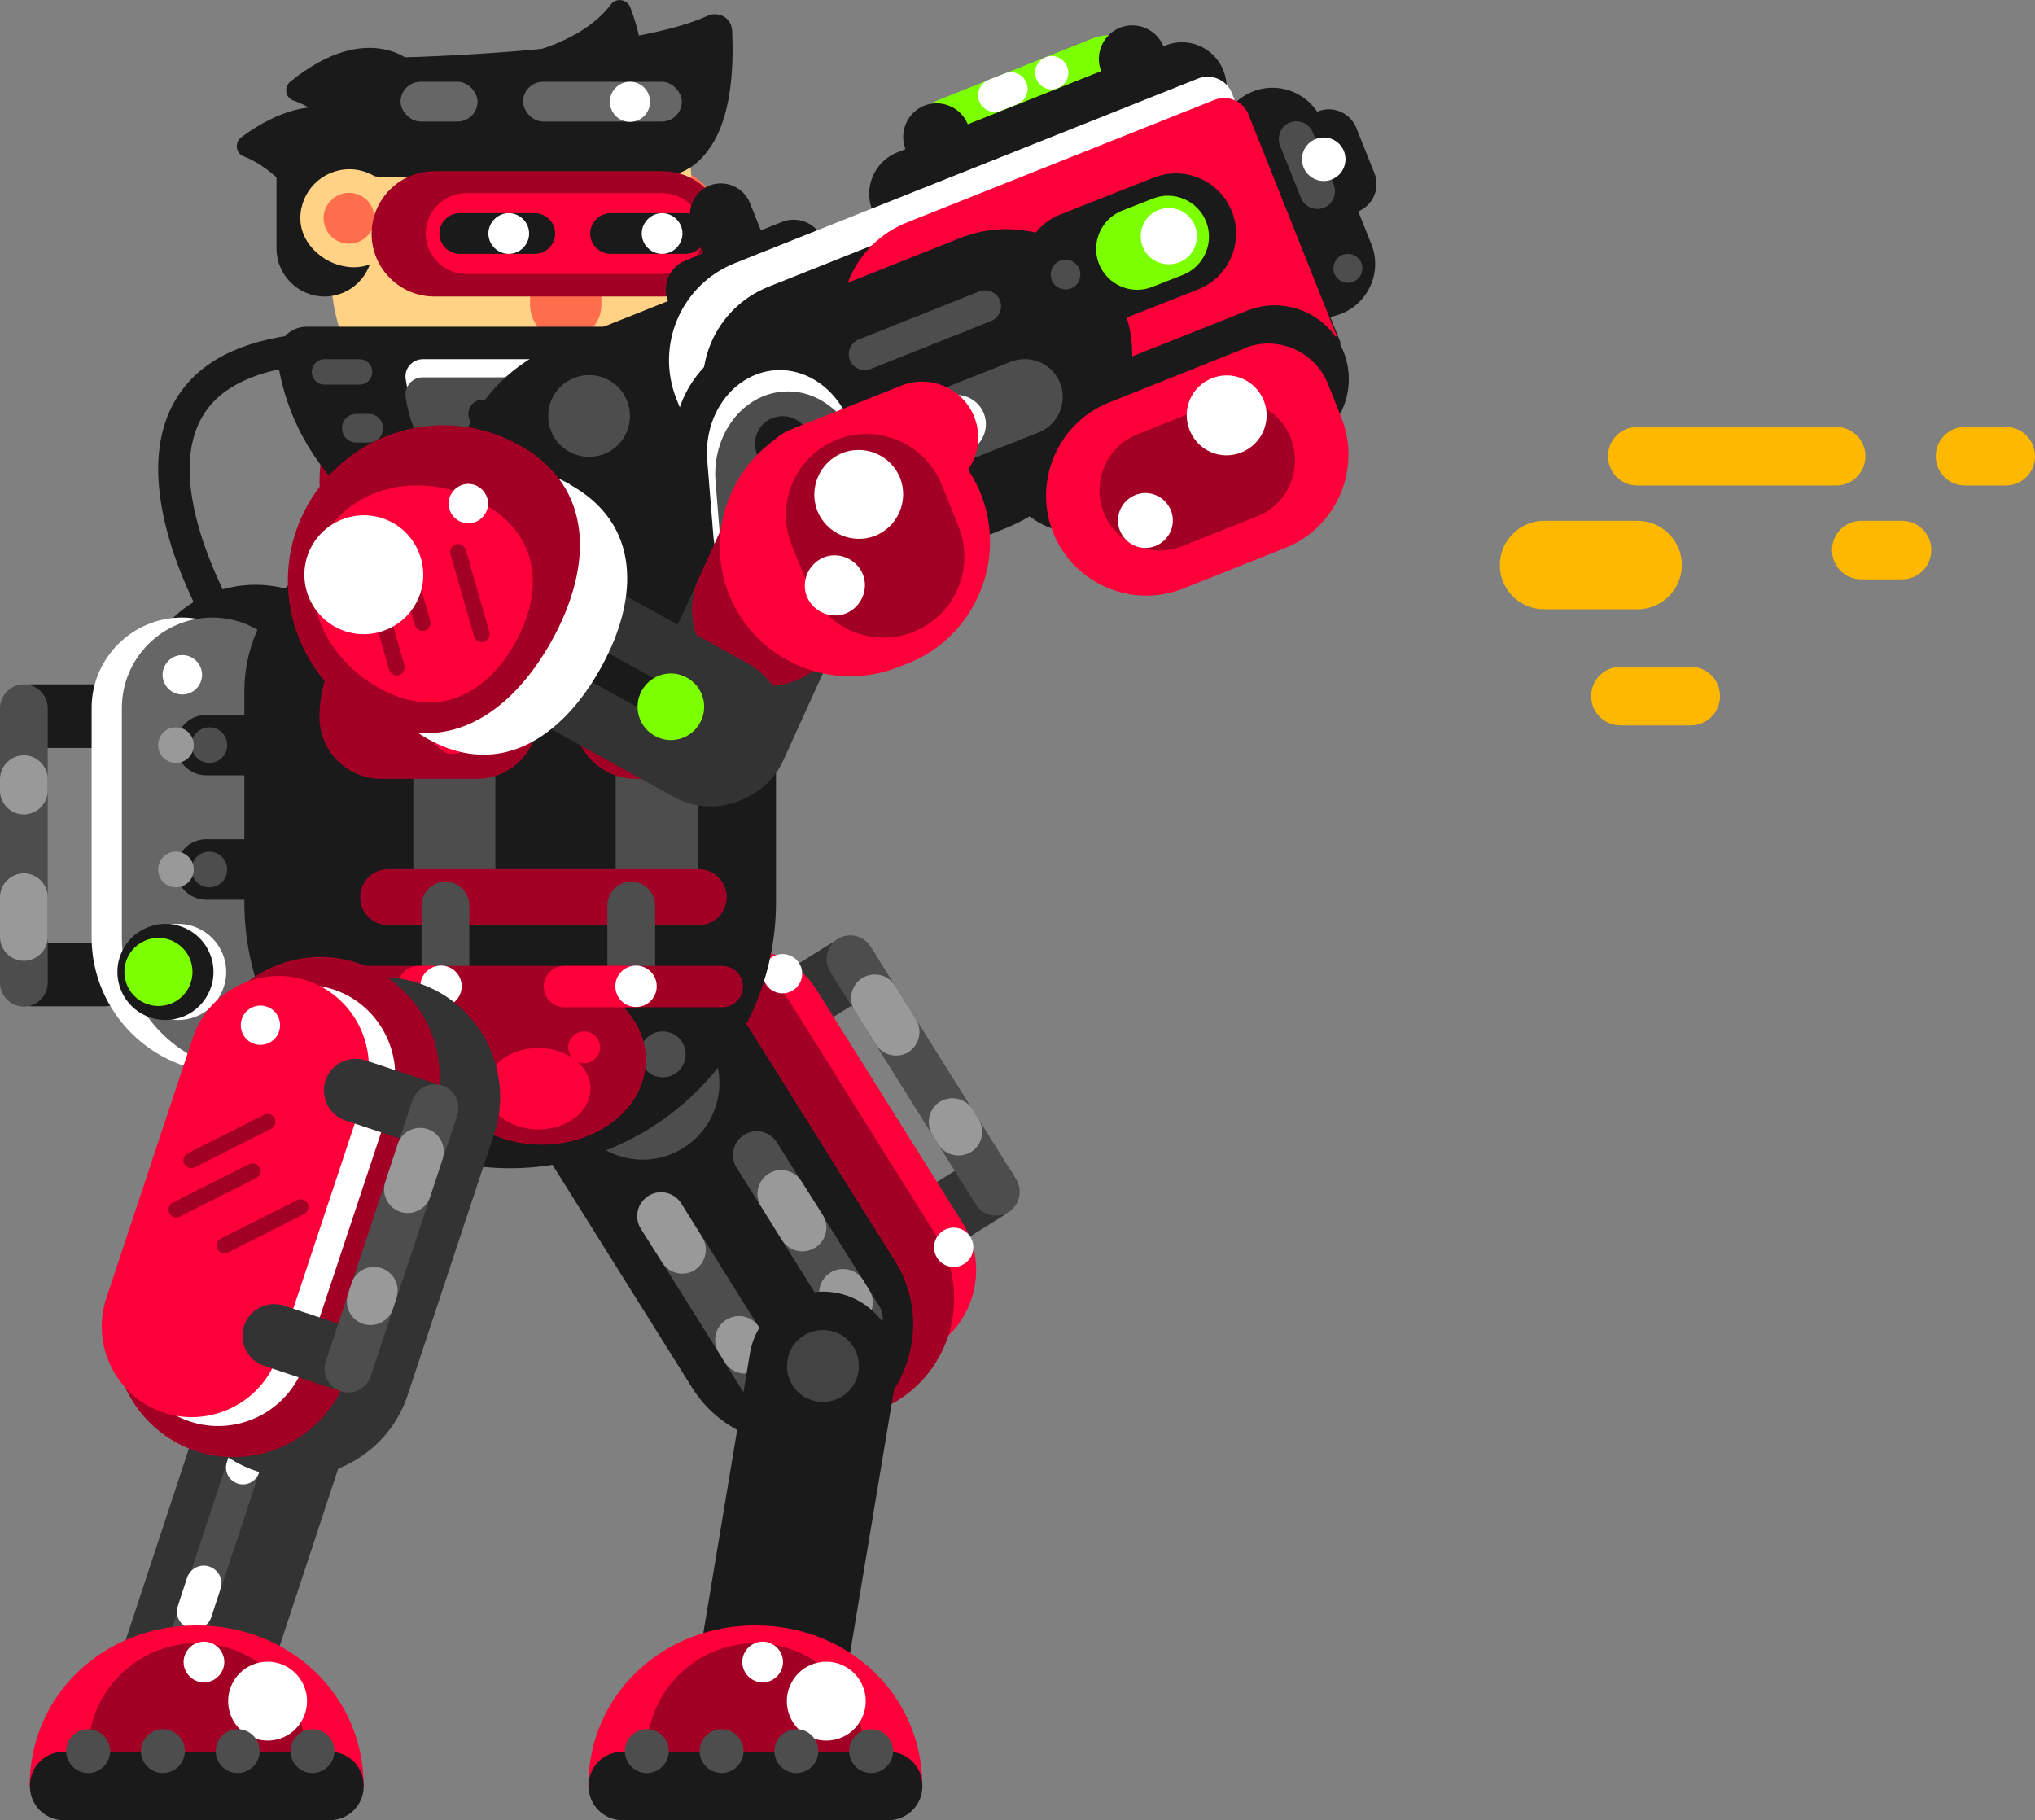 <?xml version="1.0" encoding="UTF-8"?>
<svg id="Layer_2" data-name="Layer 2" xmlns="http://www.w3.org/2000/svg" viewBox="0 0 63.96 57.21">
  <rect x="0" y="0" width="63.96" height="57.21" fill="#808080" stroke="none"/>
  <defs>
    <style>
      .cls-1 {
        fill: #ffb800;
      }

      .cls-2 {
        fill: #a20025;
      }

      .cls-3 {
        fill: #fff;
      }

      .cls-4 {
        fill: #7cff00;
      }

      .cls-5 {
        fill: #ffd285;
      }

      .cls-6 {
        fill: #fd003a;
      }

      .cls-7 {
        fill: #4d4d4d;
      }

      .cls-8 {
        fill: #333;
      }

      .cls-9 {
        fill: #ff6e4c;
      }

      .cls-10 {
        fill: #999;
      }

      .cls-11 {
        fill: #434343;
      }

      .cls-12 {
        fill: #1a1a1a;
      }

      .cls-13 {
        fill: #74001b;
      }

      .cls-14 {
        fill: #666;
      }
    </style>
  </defs>
  <g id="attack">
    <g id="attack1">
      <g>
        <g>
          <path class="cls-12" d="m30.96,9.85l-.82.24-.11.03-4.95,1.44c-1.27.37-2,1.7-1.63,2.97h0c.37,1.27,1.7,2,2.97,1.63l4.95-1.44.11-.03.82-.24c1.27-.37,2-1.7,1.63-2.97h0c-.37-1.27-1.7-2-2.97-1.63Z"/>
          <path class="cls-13" d="m32.88,9.29l-1.66.48c-1.27.37-2,1.7-1.63,2.97h0c.37,1.27,1.7,2,2.97,1.63l1.66-.48c1.27-.37,2-1.7,1.63-2.97h0c-.37-1.27-1.7-2-2.97-1.63Z"/>
        </g>
        <g>
          <path id="ArmOne" class="cls-12" d="m26.91,13.86h0c.14,1.31-.82,2.5-2.13,2.64l-11.16,1.21c-1.31.14-2.5-.82-2.64-2.13h0c-.14-1.31.82-2.5,2.13-2.64l11.16-1.21c1.31-.14,2.5.82,2.64,2.13Z"/>
          <path class="cls-7" d="m23.72,14.17h0c.03.29-.18.54-.46.58l-3.09.33c-.29.03-.54-.18-.58-.46h0c-.03-.29.18-.54.46-.58l3.09-.33c.29-.03.54.18.58.46Z"/>
          <path class="cls-3" d="m16.45,10.35c-2.51.27-4.33,2.53-4.06,5.04.27,2.51,2.53,4.33,5.04,4.06,2.51-.27,3.4-2.43,3.13-4.94-.27-2.51-1.6-4.43-4.11-4.16Z"/>
          <path class="cls-2" d="m14.41,10.26c-2.68.29-4.62,2.7-4.34,5.38.29,2.68,2.7,4.62,5.38,4.34,2.68-.29,3.63-2.59,3.34-5.27-.29-2.68-1.7-4.73-4.39-4.44Z"/>
          <path class="cls-6" d="m14.06,11.64c-1.66.18-2.86,1.67-2.69,3.33.18,1.66,1.67,2.86,3.33,2.69,1.66-.18,2.86-1.67,2.69-3.33-.18-1.66-1.67-2.86-3.33-2.69Z"/>
          <path class="cls-12" d="m14.12,12.16c-1.66.18-2.86,1.67-2.69,3.33.18,1.66,1.67,2.86,3.33,2.69,1.66-.18,2.86-1.67,2.69-3.33-.18-1.66-1.67-2.86-3.33-2.69Z"/>
          <path class="cls-7" d="m14.23,13.26c-1.05.11-1.82,1.06-1.7,2.11.11,1.05,1.06,1.82,2.11,1.7,1.05-.11,1.82-1.06,1.7-2.11-.11-1.05-1.06-1.82-2.11-1.7Z"/>
          <path class="cls-12" d="m14.35,14.34c-.46.05-.79.46-.74.92.05.46.46.79.92.74.46-.05.79-.46.74-.92-.05-.46-.46-.79-.92-.74Z"/>
        </g>
      </g>
      <g>
        <g>
          <path class="cls-8" d="m25.24,32.56l1.94-1.21c.47-.29.61-.91.32-1.38h0c-.29-.47-.91-.61-1.38-.32l-1.94,1.21c-.47.29-.61.91-.32,1.38h0c.29.47.91.61,1.38.32Z"/>
          <path class="cls-8" d="m29.55,39.45l1.94-1.21c.47-.29.61-.91.32-1.38h0c-.29-.47-.91-.61-1.38-.32l-1.94,1.21c-.47.29-.61.91-.32,1.38h0c.29.47.91.61,1.38.32Z"/>
          <path class="cls-7" d="m31.7,38.1h0c.35-.22.45-.68.24-1.03l-4.58-7.32c-.22-.35-.68-.45-1.03-.24h0c-.35.22-.45.68-.24,1.03l4.58,7.32c.22.35.68.45,1.03.24Z"/>
          <path class="cls-10" d="m28.55,33.07h0c.35-.22.45-.68.24-1.03l-.66-1.06c-.22-.35-.68-.45-1.03-.24h0c-.35.22-.45.68-.24,1.03l.67,1.06c.22.35.68.45,1.03.24Z"/>
          <path class="cls-10" d="m30.52,36.21h0c.35-.22.45-.68.24-1.03l-.19-.31c-.22-.35-.68-.45-1.03-.24h0c-.35.22-.45.68-.24,1.03l.19.31c.22.35.68.45,1.03.24Z"/>
        </g>
        <path class="cls-6" d="m29.35,42.34h0c-1.32.83-3.08.42-3.91-.9l-4.58-7.31c-.83-1.32-.42-3.08.9-3.91h0c1.32-.83,3.08-.42,3.91.9l4.58,7.31c.83,1.32.42,3.08-.9,3.91Z"/>
        <path class="cls-2" d="m28.23,44.01h0c-1.75,1.1-4.08.56-5.18-1.19l-4.59-7.33c-1.1-1.75-.56-4.08,1.19-5.18h0c1.75-1.1,4.08-.56,5.18,1.19l4.59,7.33c1.1,1.75.56,4.08-1.19,5.18Z"/>
        <path class="cls-12" d="m26.94,44.82h0c-1.75,1.1-4.08.56-5.18-1.19l-4.59-7.33c-1.1-1.75-.56-4.08,1.19-5.18h0c1.75-1.1,4.08-.56,5.18,1.19l4.59,7.33c1.1,1.75.56,4.08-1.19,5.18Z"/>
        <path class="cls-7" d="m24.54,44.23h0c-.35.22-.81.11-1.03-.24l-3.36-5.37c-.22-.35-.11-.81.24-1.03h0c.35-.22.81-.11,1.03.24l3.36,5.37c.22.35.11.81-.24,1.03Z"/>
        <path class="cls-10" d="m21.84,39.92h0c-.35.22-.81.11-1.03-.24l-.67-1.06c-.22-.35-.11-.81.24-1.03h0c.35-.22.81-.11,1.03.24l.66,1.06c.22.35.11.81-.24,1.03Z"/>
        <path class="cls-10" d="m23.81,43.06h0c-.35.22-.81.11-1.03-.24l-.19-.31c-.22-.35-.11-.81.24-1.03h0c.35-.22.81-.11,1.03.24l.19.31c.22.35.11.81-.24,1.03Z"/>
        <path class="cls-7" d="m27.39,42.07h0c-.35.22-.81.11-1.03-.24l-3.21-5.13c-.22-.35-.11-.81.24-1.03h0c.35-.22.81-.11,1.03.24l3.21,5.13c.22.35.11.81-.24,1.03Z"/>
        <path class="cls-10" d="m25.61,39.22h0c-.35.22-.81.11-1.03-.24l-.66-1.06c-.22-.35-.11-.81.24-1.03h0c.35-.22.81-.11,1.03.24l.67,1.06c.22.35.11.81-.24,1.03Z"/>
        <path class="cls-10" d="m27.08,41.58h0c-.35.22-.81.11-1.03-.24l-.19-.31c-.22-.35-.11-.81.24-1.03h0c.35-.22.81-.11,1.03.24l.19.31c.22.35.11.81-.24,1.03Z"/>
        <path class="cls-3" d="m24.07,30.93c-.18-.29-.09-.67.2-.85s.67-.09.85.2c.18.29.09.67-.2.85s-.67.09-.85-.2Z"/>
        <path class="cls-7" d="m22.24,32.76c-.71-1.13-2.2-1.47-3.32-.76-1.13.71-1.47,2.2-.76,3.32.71,1.13,2.2,1.47,3.32.76,1.13-.71,1.47-2.2.76-3.32Z"/>
        <path class="cls-12" d="m21.29,33.35c-.38-.61-1.18-.79-1.79-.41-.61.38-.79,1.18-.41,1.79.38.61,1.18.79,1.79.41.61-.38.79-1.18.41-1.79Z"/>
        <path class="cls-3" d="m29.45,39.53c-.18-.29-.09-.67.2-.85s.67-.09.85.2c.18.29.09.67-.2.85-.29.18-.67.09-.85-.2Z"/>
      </g>
      <g>
        <g id="ShinTwo">
          <path class="cls-12" d="m23.78,55.42h0c-1.26-.21-2.12-1.42-1.91-2.68l1.7-10.2c.21-1.26,1.42-2.12,2.68-1.91h0c1.26.21,2.12,1.42,1.91,2.68l-1.7,10.2c-.21,1.26-1.42,2.12-2.68,1.91Z"/>
        </g>
        <path class="cls-11" d="m26.98,43.12c.1-.62-.31-1.2-.93-1.3-.62-.1-1.2.31-1.3.93-.1.62.31,1.2.93,1.3.62.1,1.2-.31,1.3-.93Z"/>
      </g>
      <g>
        <g id="ShinTwo-2" data-name="ShinTwo">
          <path class="cls-8" d="m5.16,55.31h0c-1.22-.4-1.88-1.72-1.48-2.94l3.24-9.82c.4-1.22,1.72-1.88,2.94-1.48h0c1.22.4,1.88,1.72,1.48,2.94l-3.24,9.82c-.4,1.22-1.72,1.88-2.94,1.48Z"/>
        </g>
        <path class="cls-7" d="m5.28,53.28h0c-.28-.09-.43-.39-.34-.67l3.27-9.9c.09-.28.39-.43.67-.34h0c.28.09.43.39.34.67l-3.27,9.9c-.09.28-.39.43-.67.34Z"/>
        <path class="cls-3" d="m7.47,46.63h0c-.28-.09-.43-.39-.34-.67l.56-1.69c.09-.28.39-.43.67-.34h0c.28.09.43.39.34.67l-.56,1.69c-.09.28-.39.43-.67.34Z"/>
        <path class="cls-3" d="m5.94,51.18h0c-.29-.1-.45-.41-.35-.7l.29-.89c.1-.29.41-.45.7-.35h0c.29.1.45.41.35.7l-.29.89c-.1.29-.41.45-.7.35Z"/>
      </g>
      <g>
        <path class="cls-6" d="m28.99,56.15c0-2.9-2.35-5.06-5.25-5.06s-5.25,2.16-5.25,5.06h10.5Z"/>
        <path class="cls-2" d="m26.96,56.15c.12-.34.19-.71.19-1.09,0-1.88-1.53-3.41-3.41-3.41s-3.41,1.53-3.41,3.41c0,.38.08.75.19,1.09h6.44Z"/>
        <path class="cls-12" d="m19.56,55.06h8.37c.59,0,1.06.48,1.06,1.06v.03c0,.59-.48,1.06-1.06,1.06h-8.37c-.59,0-1.06-.48-1.06-1.06v-.03c0-.59.48-1.06,1.06-1.06Z"/>
        <circle class="cls-3" cx="25.97" cy="53.47" r="1.24"/>
        <path class="cls-3" d="m23.33,52.24c0-.35.29-.64.64-.64s.64.29.64.64-.29.64-.64.64-.64-.29-.64-.64Z"/>
        <path class="cls-7" d="m20.33,55.73h0c-.38,0-.69-.31-.69-.69h0c0-.38.31-.69.69-.69h0c.38,0,.69.31.69.69h0c0,.38-.31.69-.69.69Z"/>
        <path class="cls-7" d="m27.38,55.73h0c-.38,0-.69-.31-.69-.69h0c0-.38.31-.69.69-.69h0c.38,0,.69.31.69.69h0c0,.38-.31.69-.69.69Z"/>
        <path class="cls-7" d="m25.03,55.73h0c-.38,0-.69-.31-.69-.69h0c0-.38.31-.69.69-.69h0c.38,0,.69.31.69.69h0c0,.38-.31.69-.69.69Z"/>
        <path class="cls-7" d="m22.68,55.73h0c-.38,0-.69-.31-.69-.69h0c0-.38.31-.69.69-.69h0c.38,0,.69.31.69.69h0c0,.38-.31.69-.69.69Z"/>
      </g>
      <g>
        <path class="cls-6" d="m11.43,56.15c0-2.9-2.35-5.06-5.25-5.06s-5.25,2.16-5.25,5.06h10.5Z"/>
        <path class="cls-2" d="m9.4,56.15c.12-.34.19-.71.19-1.09,0-1.88-1.53-3.41-3.41-3.41s-3.41,1.53-3.41,3.41c0,.38.08.75.19,1.09h6.44Z"/>
        <path class="cls-12" d="m2,55.06h8.37c.59,0,1.06.48,1.06,1.06v.03c0,.59-.48,1.06-1.06,1.06H2c-.59,0-1.06-.48-1.06-1.06v-.03c0-.59.48-1.06,1.06-1.06Z"/>
        <circle class="cls-3" cx="8.41" cy="53.47" r="1.24"/>
        <path class="cls-3" d="m5.77,52.24c0-.35.29-.64.64-.64s.64.29.64.64-.29.64-.64.64-.64-.29-.64-.64Z"/>
        <path class="cls-7" d="m2.77,55.73h0c-.38,0-.69-.31-.69-.69h0c0-.38.31-.69.69-.69h0c.38,0,.69.31.69.69h0c0,.38-.31.69-.69.69Z"/>
        <path class="cls-7" d="m9.82,55.73h0c-.38,0-.69-.31-.69-.69h0c0-.38.31-.69.69-.69h0c.38,0,.69.31.69.69h0c0,.38-.31.69-.69.69Z"/>
        <path class="cls-7" d="m7.47,55.73h0c-.38,0-.69-.31-.69-.69h0c0-.38.31-.69.69-.69h0c.38,0,.69.31.69.69h0c0,.38-.31.69-.69.69Z"/>
        <path class="cls-7" d="m5.12,55.73h0c-.38,0-.69-.31-.69-.69h0c0-.38.31-.69.69-.69h0c.38,0,.69.31.69.69h0c0,.38-.31.69-.69.69Z"/>
      </g>
      <g>
        <path class="cls-12" d="m7.11,20.29c-.17,0-.33-.08-.42-.24-.12-.2-3.04-4.95-.99-7.76,1.55-2.13,5.47-2.43,11.64-.89.27.07.43.34.36.61-.07.27-.34.43-.61.36-5.66-1.41-9.32-1.23-10.59.51-1.65,2.26,1.01,6.6,1.03,6.64.15.23.07.54-.16.69-.08.05-.17.08-.26.08Z"/>
        <g>
          <g>
            <path class="cls-12" d="m3.28,29.63H1c-.55,0-1,.45-1,1h0c0,.55.45,1,1,1h2.28c.55,0,1-.45,1-1h0c0-.55-.45-1-1-1Z"/>
            <path class="cls-12" d="m3.28,21.51H1c-.55,0-1,.45-1,1h0c0,.55.45,1,1,1h2.28c.55,0,1-.45,1-1h0c0-.55-.45-1-1-1Z"/>
            <path class="cls-7" d="m.75,21.51h0c-.41,0-.75.34-.75.75v8.63c0,.41.34.75.75.75h0c.41,0,.75-.34.75-.75v-8.63c0-.41-.34-.75-.75-.75Z"/>
            <path class="cls-10" d="m.75,27.45h0c-.41,0-.75.34-.75.75v1.25c0,.41.34.75.75.75h0c.41,0,.75-.34.75-.75v-1.25c0-.41-.34-.75-.75-.75Z"/>
            <path class="cls-10" d="m.75,23.74h0c-.41,0-.75.34-.75.75v.36c0,.41.34.75.75.75h0c.41,0,.75-.34.75-.75v-.36c0-.41-.34-.75-.75-.75Z"/>
          </g>
          <path class="cls-12" d="m10.09,34.55h0c.93,0,1.7-.76,1.7-1.7v-10.71c0-2.07-1.69-3.76-3.76-3.76h0c-2.07,0-3.76,1.69-3.76,3.76v6.59c0,3.2,2.62,5.82,5.82,5.82Z"/>
          <path class="cls-3" d="m7.13,33.72h0c.79,0,1.43-.64,1.43-1.43v-10.04c0-1.56-1.28-2.84-2.84-2.84h0c-1.56,0-2.84,1.28-2.84,2.84v7.22c0,2.34,1.91,4.25,4.25,4.25Z"/>
          <path class="cls-14" d="m8.08,33.72h0c.79,0,1.43-.64,1.43-1.43v-10.04c0-1.56-1.28-2.84-2.84-2.84h0c-1.56,0-2.84,1.28-2.84,2.84v7.22c0,2.34,1.91,4.25,4.25,4.25Z"/>
          <path class="cls-3" d="m6.35,21.21c0-.34-.28-.62-.62-.62s-.62.28-.62.62.28.62.62.62.62-.28.62-.62Z"/>
          <circle class="cls-3" cx="5.6" cy="30.55" r="1.51"/>
          <circle class="cls-12" cx="5.2" cy="30.55" r="1.51"/>
          <circle class="cls-4" cx="4.98" cy="30.55" r="1.07"/>
          <path class="cls-12" d="m11.98,24.37h-5.5c-.52,0-.95-.43-.95-.95h0c0-.52.43-.95.95-.95h5.5c.52,0,.95.43.95.95h0c0,.52-.43.95-.95.95Z"/>
          <path class="cls-12" d="m11.98,28.28h-5.5c-.52,0-.95-.43-.95-.95h0c0-.52.43-.95.95-.95h5.5c.52,0,.95.43.95.95h0c0,.52-.43.95-.95.95Z"/>
          <path class="cls-7" d="m7.14,27.33c0-.31-.25-.56-.56-.56s-.56.25-.56.56.25.56.56.56.56-.25.56-.56Z"/>
          <path class="cls-7" d="m7.14,23.42c0-.31-.25-.56-.56-.56s-.56.25-.56.56.25.56.56.56.56-.25.56-.56Z"/>
          <path class="cls-10" d="m6.09,23.42c0-.31-.25-.56-.56-.56s-.56.25-.56.56.25.56.56.56.56-.25.56-.56Z"/>
          <path class="cls-10" d="m6.09,27.33c0-.31-.25-.56-.56-.56s-.56.25-.56.56.25.56.56.56.56-.25.56-.56Z"/>
        </g>
        <g>
          <path class="cls-12" d="m16.04,36.72h0c-4.6,0-8.36-3.76-8.36-8.36v-6.64c0-2.6,2.13-4.73,4.73-4.73h7.25c2.6,0,4.73,2.13,4.73,4.73v6.64c0,4.6-3.76,8.36-8.36,8.36Z"/>
          <path class="cls-7" d="m14.28,28.62h0c-.71,0-1.29-.58-1.29-1.29v-4.04c0-.71.58-1.29,1.29-1.29h0c.71,0,1.29.58,1.29,1.29v4.04c0,.71-.58,1.29-1.29,1.29Z"/>
          <path class="cls-7" d="m20.64,28.62h0c-.71,0-1.29-.58-1.29-1.29v-4.04c0-.71.58-1.29,1.29-1.29h0c.71,0,1.29.58,1.29,1.29v4.04c0,.71-.58,1.29-1.29,1.29Z"/>
          <path class="cls-2" d="m14.98,24.48h-3c-1.07,0-1.94-.87-1.94-1.94h0c0-2.22,1.81-4.03,4.03-4.03h.91c1.07,0,1.94.87,1.94,1.94v2.09c0,1.07-.87,1.94-1.94,1.94Z"/>
          <path class="cls-2" d="m22.98,24.48h-3c-1.07,0-1.94-.87-1.94-1.94v-2.09c0-1.07.87-1.94,1.94-1.94h1.57c1.85,0,3.36,1.51,3.36,3.36v.66c0,1.07-.87,1.94-1.94,1.94Z"/>
          <path class="cls-6" d="m21.64,23.54l-2.78-2.78c-.21-.21-.21-.56,0-.78h0c.21-.21.56-.21.78,0l2.78,2.78c.21.21.21.56,0,.78h0c-.21.21-.56.21-.78,0Z"/>
          <path class="cls-6" d="m22.94,21.6l-1.23-1.23c-.21-.21-.21-.56,0-.78h0c.21-.21.56-.21.78,0l1.23,1.23c.21.21.21.56,0,.78h0c-.21.21-.56.21-.78,0Z"/>
          <path class="cls-6" d="m13.83,23.54l-2.14-2.14c-.21-.21-.21-.56,0-.78h0c.21-.21.56-.21.78,0l2.14,2.14c.21.21.21.56,0,.78h0c-.21.21-.56.21-.78,0Z"/>
          <path class="cls-6" d="m15.13,21.6l-1.23-1.23c-.21-.21-.21-.56,0-.78h0c.21-.21.56-.21.78,0l1.23,1.23c.21.21.21.56,0,.78h0c-.21.21-.56.21-.78,0Z"/>
          <path class="cls-2" d="m21.96,29.08h-9.76c-.48,0-.88-.39-.88-.88h0c0-.48.39-.88.88-.88h9.76c.48,0,.88.39.88.88h0c0,.48-.39.88-.88.88Z"/>
          <path class="cls-7" d="m14,31.16h0c-.41,0-.75-.34-.75-.75v-1.95c0-.41.34-.75.75-.75h0c.41,0,.75.34.75.75v1.95c0,.41-.34.75-.75.75Z"/>
          <path class="cls-7" d="m19.84,31.16h0c-.41,0-.75-.34-.75-.75v-1.95c0-.41.34-.75.75-.75h0c.41,0,.75.34.75.75v1.95c0,.41-.34.75-.75.75Z"/>
          <path class="cls-7" d="m14.01,33.54c0,.62-.5,1.12-1.12,1.12s-1.12-.5-1.12-1.12.5-1.12,1.12-1.12,1.12.5,1.12,1.12Z"/>
          <path class="cls-7" d="m21.55,33.14c0,.4-.32.72-.72.72s-.72-.32-.72-.72.32-.72.72-.72.72.32.72.72Z"/>
          <path class="cls-3" d="m12.7,20.97c0,.36-.29.66-.66.66s-.66-.29-.66-.66.29-.66.66-.66.66.29.66.66Z"/>
          <circle class="cls-3" cx="14.33" cy="19.98" r=".65"/>
          <path class="cls-2" d="m20.3,33.31c0-1.47-1.46-2.67-3.27-2.67s-3.27,1.19-3.27,2.67,1.46,2.67,3.27,2.67,3.27-1.19,3.27-2.67Z"/>
          <path class="cls-3" d="m19.87,20.27c0,.36-.29.66-.66.66s-.66-.29-.66-.66.29-.66.66-.66.66.29.66.66Z"/>
          <path class="cls-3" d="m22.75,19.98c0,.36-.29.65-.65.65s-.65-.29-.65-.65.29-.65.65-.65.65.29.65.65Z"/>
          <path class="cls-2" d="m22.7,31.66h-12.56c-.36,0-.65-.29-.65-.65h0c0-.36.29-.65.65-.65h12.56c.36,0,.65.29.65.65h0c0,.36-.29.65-.65.65Z"/>
          <path class="cls-6" d="m19.99,31.66h-2.25c-.36,0-.65-.29-.65-.65h0c0-.36.29-.65.65-.65h2.25c.36,0,.65.29.65.65h0c0,.36-.29.65-.65.65Z"/>
          <path class="cls-6" d="m13.68,31.66h-.53c-.36,0-.65-.29-.65-.65h0c0-.36.29-.65.65-.65h.53c.36,0,.65.29.65.65h0c0,.36-.29.65-.65.65Z"/>
          <path class="cls-3" d="m20.64,31c0,.36-.29.65-.65.65s-.65-.29-.65-.65.29-.65.65-.65.65.29.65.65Z"/>
          <path class="cls-3" d="m14.51,31c0,.36-.29.65-.65.65s-.65-.29-.65-.65.29-.65.65-.65.65.29.65.65Z"/>
          <path class="cls-6" d="m18.56,34.22c0-.71-.73-1.28-1.64-1.28s-1.64.57-1.64,1.28.73,1.28,1.64,1.28,1.64-.57,1.64-1.28Z"/>
          <circle class="cls-6" cx="18.36" cy="32.92" r=".5"/>
        </g>
      </g>
      <g>
        <path class="cls-12" d="m12.95,1.96s-1.4-1.35-3.82.6c-.21.17-.17.51.09.6.65.22,1.7.87,2.68,2.72l1.05-3.91Z"/>
        <path class="cls-12" d="m11.43,3.88s-1.34-1.41-3.84.43c-.22.16-.19.5.06.6.64.25,1.66.94,2.55,2.83l1.22-3.86Z"/>
        <path class="cls-12" d="m19.21,4.05s1.71-.92.6-3.82c-.1-.25-.44-.31-.6-.1-.41.55-1.35,1.35-3.41,1.71l3.4,2.2Z"/>
        <g>
          <path class="cls-12" d="m12.04,1.82s7.56-.11,10.19-1.32c.36-.16.76.06.78.46.06,1.2-.01,3.23-1.09,4.11L12.04,1.82Z"/>
          <path class="cls-9" d="m21.01,5.32c-.85,0-1.54.69-1.54,1.54s.69,1.54,1.54,1.54,1.54-.69,1.54-1.54-.69-1.54-1.54-1.54Z"/>
          <path class="cls-5" d="m15.97,14.21h0c-3.06,0-5.56-2.5-5.56-5.56v-2.97c0-1.87,1.53-3.39,3.39-3.39h4.54c1.87,0,3.39,1.53,3.39,3.39v2.75c0,3.18-2.6,5.77-5.77,5.77Z"/>
          <path class="cls-12" d="m10.2,9.32h0c-.83,0-1.51-.68-1.51-1.51v-2.48c0-.83.68-1.51,1.51-1.51h0c.83,0,1.51.68,1.51,1.51v2.48c0,.83-.68,1.51-1.51,1.51Z"/>
          <path class="cls-12" d="m20.69,5.56h-8.65c-1.03,0-1.87-.84-1.87-1.87h0c0-1.03.84-1.87,1.87-1.87h8.65c1.03,0,1.87.84,1.87,1.87h0c0,1.03-.84,1.87-1.87,1.87Z"/>
          <g>
            <path class="cls-5" d="m12.52,6.86c0,.85-.55,1.54-1.4,1.54s-1.68-.69-1.68-1.54.69-1.54,1.54-1.54,1.54.69,1.54,1.54Z"/>
            <path class="cls-9" d="m11.77,6.86c0,.44-.36.8-.8.8s-.8-.36-.8-.8.36-.8.8-.8.8.36.8.8Z"/>
          </g>
          <path class="cls-9" d="m17.78,10.7h0c-.62,0-1.12-.51-1.12-1.12v-1.11c0-.62.51-1.12,1.12-1.12h0c.62,0,1.12.51,1.12,1.12v1.11c0,.62-.51,1.12-1.12,1.12Z"/>
          <rect class="cls-14" x="16.44" y="2.57" width="4.99" height="1.25" rx=".63" ry=".63"/>
          <path class="cls-3" d="m20.43,3.2c0-.35-.28-.63-.63-.63s-.63.28-.63.63.28.63.63.63.63-.28.63-.63Z"/>
          <rect class="cls-14" x="12.59" y="2.57" width="2.42" height="1.25" rx=".63" ry=".63"/>
          <path class="cls-2" d="m20.82,9.32h-7.17c-1.09,0-1.97-.89-1.97-1.97h0c0-1.09.89-1.97,1.97-1.97h7.17c1.09,0,1.97.89,1.97,1.97h0c0,1.09-.89,1.97-1.97,1.97Z"/>
          <path class="cls-6" d="m14.65,8.61c-.7,0-1.27-.57-1.27-1.27s.57-1.27,1.27-1.27h6.17c.7,0,1.27.57,1.27,1.27s-.57,1.27-1.27,1.27h-6.17Z"/>
          <path class="cls-12" d="m16.81,7.98h-2.36c-.35,0-.64-.29-.64-.64h0c0-.35.29-.64.64-.64h2.36c.35,0,.64.29.64.64h0c0,.35-.29.64-.64.64Z"/>
          <path class="cls-12" d="m21.55,7.98h-2.36c-.35,0-.64-.29-.64-.64h0c0-.35.29-.64.64-.64h2.36c.35,0,.64.29.64.64h0c0,.35-.29.64-.64.64Z"/>
          <path class="cls-3" d="m16.63,7.34c0,.35-.29.64-.64.64s-.64-.29-.64-.64.29-.64.64-.64.64.29.64.64Z"/>
          <path class="cls-3" d="m21.45,7.34c0,.35-.29.64-.64.64s-.64-.29-.64-.64.29-.64.64-.64.64.29.64.64Z"/>
        </g>
        <path class="cls-12" d="m15.92,17.55c3.66,0,6.7-2.71,7.2-6.24.08-.55-.36-1.04-.91-1.04h-12.58c-.55,0-.99.49-.91,1.04.5,3.53,3.53,6.24,7.2,6.24Z"/>
        <path class="cls-3" d="m17.04,15.63c2.18,0,3.99-1.62,4.29-3.72.05-.33-.21-.62-.54-.62h-7.5c-.33,0-.59.29-.54.62.3,2.1,2.11,3.72,4.29,3.72Z"/>
        <path class="cls-7" d="m17.04,16.2c2.18,0,3.99-1.62,4.29-3.72.05-.33-.21-.62-.54-.62h-7.5c-.33,0-.59.29-.54.62.3,2.1,2.11,3.72,4.29,3.72Z"/>
        <circle class="cls-12" cx="15.17" cy="13.01" r=".45"/>
        <path class="cls-12" d="m16.98,13.01c0,.25-.2.45-.45.45s-.45-.2-.45-.45.2-.45.45-.45.45.2.45.45Z"/>
        <circle class="cls-12" cx="17.88" cy="13.01" r=".45"/>
        <path class="cls-12" d="m19.69,13.01c0,.25-.2.45-.45.45s-.45-.2-.45-.45.2-.45.45-.45.45.2.45.45Z"/>
        <path class="cls-12" d="m16.98,14.38c0,.25-.2.45-.45.45s-.45-.2-.45-.45.2-.45.45-.45.45.2.45.45Z"/>
        <path class="cls-12" d="m18.33,14.38c0,.25-.2.45-.45.45s-.45-.2-.45-.45.2-.45.45-.45.45.2.45.45Z"/>
        <path class="cls-7" d="m11.3,12.09h-1.1c-.22,0-.4-.18-.4-.4h0c0-.22.18-.4.4-.4h1.1c.22,0,.4.18.4.4h0c0,.22-.18.4-.4.4Z"/>
        <path class="cls-7" d="m11.59,13.91h-.39c-.25,0-.45-.2-.45-.45h0c0-.25.2-.45.45-.45h.39c.25,0,.45.2.45.45h0c0,.25-.2.45-.45.45Z"/>
      </g>
      <g>
        <path class="cls-12" d="m22.3,5.83h0c-.5.2-.74.77-.55,1.27l1.22,3.05c.2.5.77.74,1.27.55h0c.5-.2.74-.77.55-1.27l-1.22-3.05c-.2-.5-.77-.74-1.27-.55Z"/>
        <path class="cls-12" d="m25.86,7.52h0c-.2-.5-.77-.74-1.27-.55l-3.05,1.22c-.5.2-.74.77-.55,1.27h0c.2.5.77.74,1.27.55l3.05-1.22c.5-.2.74-.77.55-1.27Z"/>
        <path class="cls-4" d="m34.31,1.22l-4.78,1.91c-.83.33-1.24,1.28-.91,2.11h0c.33.83,1.28,1.24,2.11.91l4.78-1.91c.83-.33,1.24-1.28.91-2.11h0c-.33-.83-1.28-1.24-2.11-.91Z"/>
        <path class="cls-3" d="m31.58,2.31l-.51.2c-.27.11-.4.42-.29.68h0c.11.27.42.4.68.29l.51-.2c.27-.11.4-.42.29-.68h0c-.11-.27-.42-.4-.68-.29Z"/>
        <path class="cls-3" d="m32.86,1.8h0c-.27.11-.4.42-.29.68h0c.11.27.42.4.68.29h0c.27-.11.4-.42.29-.68h0c-.11-.27-.42-.4-.68-.29Z"/>
        <path class="cls-12" d="m36.63,1.43l-8.43,3.36c-.72.29-1.07,1.11-.78,1.82h0c.29.72,1.11,1.07,1.82.78l8.43-3.36c.72-.29,1.07-1.11.78-1.82h0c-.29-.72-1.11-1.07-1.82-.78Z"/>
        <path class="cls-12" d="m29.83,5.28h0c-.54.21-1.15-.05-1.37-.59h0c-.21-.54.05-1.15.59-1.37h0c.54-.21,1.15.05,1.37.59h0c.21.54-.05,1.15-.59,1.37Z"/>
        <path class="cls-12" d="m35.98,2.83h0c-.54.21-1.15-.05-1.37-.59h0c-.21-.54.05-1.15.59-1.37h0c.54-.21,1.15.05,1.37.59h0c.21.54-.05,1.15-.59,1.37Z"/>
        <path class="cls-12" d="m31.59,16.61l-12.84,5.12c-1.24.49-2.66-.12-3.15-1.36l-1.06-2.65c-1.08-2.7.25-5.79,2.95-6.86l10.19-4.06c2.7-1.08,5.79.25,6.86,2.95h0c1.08,2.7-.25,5.79-2.95,6.86Z"/>
        <path class="cls-12" d="m39.37,2.88h0c-.86.34-1.29,1.33-.94,2.19l1.54,3.85c.34.86,1.33,1.29,2.19.94h0c.86-.34,1.29-1.33.94-2.19l-1.54-3.85c-.34-.86-1.33-1.29-2.19-.94Z"/>
        <path class="cls-3" d="m41.51,9.9l-18.38,7.32-1.87-4.68c-.67-1.69.15-3.6,1.84-4.27l14.55-5.8c.42-.17.91.04,1.07.46l2.78,6.97Z"/>
        <path class="cls-12" d="m42.15,10.8l-17.96,7.16-1.87-4.68c-.67-1.69.15-3.6,1.84-4.27l13-5.18c1.05-.42,2.24.09,2.66,1.14l2.33,5.84Z"/>
        <path class="cls-6" d="m42.03,10.56l-13.49,5.38-1.87-4.68c-.67-1.69.15-3.6,1.84-4.27l9.66-3.85c.42-.17.91.04,1.07.46l2.78,6.97Z"/>
        <path class="cls-12" d="m39.21,9.76l-6.26,2.49c-1.19.47-1.77,1.83-1.3,3.02h0c.47,1.19,1.83,1.77,3.02,1.3l6.26-2.49c1.19-.47,1.77-1.83,1.3-3.02h0c-.47-1.19-1.83-1.77-3.02-1.3Z"/>
        <path class="cls-12" d="m25.59,9.97h0c-1.9.16-3.32,1.84-3.17,3.73l.25,3.07c.16,1.9,1.84,3.32,3.73,3.17h0c1.9-.16,3.32-1.84,3.17-3.73l-.25-3.07c-.16-1.9-1.84-3.32-3.73-3.17Z"/>
        <path class="cls-12" d="m33.1,14.82l-5.45,2.17c-2.02.8-4.32-.19-5.13-2.21h0c-.8-2.02.19-4.32,2.21-5.13l5.45-2.17c2.02-.8,4.32.19,5.13,2.21h0c.8,2.02-.19,4.33-2.21,5.13Z"/>
        <path class="cls-7" d="m32.65,13.59l-2.12.84c-.61.24-1.31-.06-1.55-.67h0c-.24-.61.06-1.31.67-1.55l2.12-.84c.61-.24,1.31.06,1.55.67h0c.24.61-.06,1.31-.67,1.55Z"/>
        <path class="cls-12" d="m24.36,10.46h0c-1.9.16-3.32,1.84-3.17,3.73l.25,3.07c.16,1.9,1.84,3.32,3.73,3.17h0c1.9-.16,3.32-1.84,3.17-3.73l-.25-3.07c-.16-1.9-1.84-3.32-3.73-3.17Z"/>
        <path class="cls-7" d="m24.34,11.64h0c-1.28.11-2.23,1.38-2.11,2.83l.19,2.35c.12,1.45,1.27,2.56,2.55,2.45h0c1.28-.11,2.23-1.38,2.11-2.83l-.19-2.35c-.12-1.45-1.27-2.56-2.55-2.45Z"/>
        <path class="cls-3" d="m22.68,17.49l-.19-2.35c-.12-1.45.83-2.73,2.11-2.83.91-.08,1.74.47,2.2,1.3-.3-1.21-1.33-2.06-2.46-1.97-1.28.11-2.23,1.38-2.11,2.83l.19,2.35c.03.42.16.81.35,1.15-.04-.16-.07-.32-.08-.48Z"/>
        <path class="cls-12" d="m25.41,13.63c-.18-.45-.68-.66-1.13-.49s-.66.68-.49,1.13.68.66,1.13.49.66-.68.49-1.13Z"/>
        <path class="cls-12" d="m25.49,16.92c-.15-.38-.59-.57-.97-.42-.38.15-.57.59-.42.97.15.38.59.57.97.42.38-.15.57-.59.42-.97Z"/>
        <path class="cls-3" d="m29.72,12.48h0c-.47.19-.7.73-.51,1.2h0c.19.47.73.7,1.2.51h0c.47-.19.7-.73.51-1.2h0c-.19-.47-.73-.7-1.2-.51Z"/>
        <g>
          <path class="cls-6" d="m39.12,10.95l-4.26,1.7c-1.61.64-2.4,2.48-1.76,4.09h0c.64,1.61,2.48,2.4,4.09,1.76l3.21-1.28c1.61-.64,2.4-2.48,1.76-4.09l-.42-1.06c-.41-1.03-1.59-1.54-2.62-1.13Z"/>
          <path class="cls-2" d="m38.11,12.71l-2.36.94c-.97.38-1.44,1.49-1.06,2.46h0c.38.97,1.49,1.44,2.46,1.06l2.36-.94c.97-.38,1.44-1.49,1.06-2.46h0c-.38-.97-1.49-1.44-2.46-1.06Z"/>
          <path class="cls-3" d="m39.72,12.59c-.26-.64-.98-.96-1.63-.7s-.96.98-.7,1.63.98.96,1.63.7c.64-.26.96-.98.7-1.63Z"/>
          <path class="cls-3" d="m36.8,16.04c-.18-.44-.68-.66-1.12-.48-.44.18-.66.68-.48,1.12.18.44.68.66,1.12.48s.66-.68.48-1.12Z"/>
        </g>
        <path class="cls-7" d="m30.78,9.16l-3.79,1.51c-.25.1-.38.39-.28.65h0c.1.25.39.38.65.28l3.79-1.51c.25-.1.38-.39.28-.65h0c-.1-.25-.39-.38-.65-.28Z"/>
        <path class="cls-7" d="m16.37,15.31h0c-.78.31-1.17,1.21-.86,1.99l.83,2.09c.31.78,1.21,1.17,1.99.86h0c.78-.31,1.17-1.21.86-1.99l-.83-2.09c-.31-.78-1.21-1.17-1.99-.86Z"/>
        <path class="cls-7" d="m18.04,11.88h0c-.66.26-.98,1.01-.72,1.67h0c.26.66,1.01.98,1.67.72h0c.66-.26.98-1.01.72-1.67h0c-.26-.66-1.01-.98-1.67-.72Z"/>
        <path class="cls-12" d="m41.43,3.5h0c-.47.19-.71.73-.52,1.2l.57,1.43c.19.47.73.71,1.2.52h0c.47-.19.71-.73.52-1.2l-.57-1.43c-.19-.47-.73-.71-1.2-.52Z"/>
        <path class="cls-7" d="m41.61,6.53h0c-.28.11-.61-.03-.72-.31l-.66-1.65c-.11-.28.03-.61.31-.72h0c.28-.11.61.03.72.31l.66,1.65c.11.28-.03.61-.31.72Z"/>
        <path class="cls-7" d="m42.2,8.01h0c-.23.09-.35.36-.26.59h0c.09.23.36.35.59.26h0c.23-.09.35-.36.26-.59h0c-.09-.23-.36-.35-.59-.26Z"/>
        <path class="cls-3" d="m41.35,4.37h0c-.35.14-.52.54-.38.89h0c.14.35.54.52.89.38h0c.35-.14.52-.54.38-.89h0c-.14-.35-.54-.52-.89-.38Z"/>
        <g>
          <path class="cls-12" d="m32.26,9.19h0c-.38-.97.1-2.07,1.07-2.45l2.94-1.16c.97-.38,2.07.1,2.45,1.07h0c.38.97-.1,2.07-1.07,2.45l-2.94,1.16c-.97.38-2.07-.1-2.45-1.07Z"/>
          <path class="cls-4" d="m34.54,8.29h0c-.26-.66.07-1.41.73-1.67l.97-.38c.66-.26,1.41.07,1.67.73h0c.26.66-.07,1.41-.73,1.67l-.97.38c-.66.26-1.41-.07-1.67-.73Z"/>
          <path class="cls-3" d="m37.32,8.09c.36-.32.4-.88.08-1.25-.32-.37-.88-.4-1.25-.08-.36.32-.4.88-.08,1.25.32.36.88.4,1.25.08Z"/>
          <path class="cls-7" d="m33.8,8.98c.19-.17.21-.47.04-.66-.17-.19-.47-.21-.66-.04-.19.17-.21.47-.04.66.17.19.47.21.66.04Z"/>
        </g>
      </g>
      <g>
        <path class="cls-8" d="m21.86,18.42l-.36.78-.05.1-1.19,2.62c-.54,1.2,0,2.63,1.19,3.17h0c1.2.54,2.63,0,3.17-1.19l1.19-2.62.05-.1.35-.78c.54-1.2,0-2.63-1.19-3.17h0c-1.2-.54-2.63,0-3.17,1.19Z"/>
        <path class="cls-2" d="m22.68,16.6l-.72,1.58c-.54,1.2,0,2.63,1.19,3.17h0c1.2.54,2.63,0,3.17-1.19l.72-1.58c.54-1.2,0-2.63-1.19-3.17h0c-1.2-.54-2.63,0-3.17,1.19Z"/>
      </g>
      <g>
        <path class="cls-6" d="m29.64,15.39l-3.47,1.38c-.9.36-1.93-.08-2.29-.98h0c-.36-.9.08-1.93.98-2.29l3.47-1.38c.9-.36,1.93.08,2.29.98h0c.36.9-.08,1.93-.98,2.29Z"/>
        <path class="cls-6" d="m25.51,13.24l-.31.12c-2.09.83-3.12,3.23-2.29,5.32h0c.83,2.09,3.23,3.12,5.32,2.29l.31-.12c2.09-.83,3.12-3.23,2.29-5.32h0c-.83-2.09-3.23-3.12-5.32-2.29Z"/>
        <path class="cls-2" d="m28.71,19.86h0c-1.3.52-2.78-.12-3.3-1.42l-.53-1.32c-.52-1.3.12-2.78,1.42-3.3h0c1.3-.52,2.78.12,3.3,1.42l.53,1.32c.52,1.3-.12,2.78-1.42,3.3Z"/>
        <path class="cls-3" d="m27.51,16.84h0c-.72.28-1.53-.07-1.82-.78h0c-.28-.72.07-1.53.78-1.82h0c.72-.28,1.53.07,1.82.78h0c.28.72-.07,1.53-.78,1.82Z"/>
        <path class="cls-3" d="m26.59,19.28h0c-.48.19-1.03-.05-1.23-.53h0c-.19-.48.05-1.03.53-1.23h0c.48-.19,1.03.05,1.23.53h0c.19.48-.05,1.03-.53,1.23Z"/>
      </g>
      <g>
        <path class="cls-1" d="m52.86,17.76c0-.76-.62-1.39-1.39-1.39h-2.94c-.76,0-1.39.62-1.39,1.39s.62,1.39,1.39,1.39h2.94c.76,0,1.39-.62,1.39-1.39Z"/>
        <path class="cls-1" d="m53.14,20.96h-2.21c-.51,0-.92.41-.92.92s.41.92.92.92h2.21c.51,0,.92-.41.92-.92s-.41-.92-.92-.92Z"/>
        <path class="cls-1" d="m51.46,15.26h6.25c.51,0,.92-.41.92-.92s-.41-.92-.92-.92h-6.25c-.51,0-.92.41-.92.92s.41.92.92.92Z"/>
        <path class="cls-1" d="m63.04,13.42h-1.28c-.51,0-.92.41-.92.92s.41.92.92.92h1.28c.51,0,.92-.41.92-.92s-.41-.92-.92-.92Z"/>
        <path class="cls-1" d="m59.78,16.37h-1.28c-.51,0-.92.41-.92.92s.41.92.92.92h1.28c.51,0,.92-.41.92-.92s-.41-.92-.92-.92Z"/>
      </g>
      <g>
        <path id="ArmOne-2" data-name="ArmOne" class="cls-8" d="m24.44,24.11h0c-.64,1.15-2.11,1.58-3.26.94l-9.82-5.43c-1.15-.64-1.58-2.11-.94-3.26h0c.64-1.15,2.11-1.58,3.26-.94l9.82,5.43c1.15.64,1.58,2.11.94,3.26Z"/>
        <path class="cls-12" d="m21.08,22.21h0c-.14.25-.46.34-.71.2l-2.72-1.5c-.25-.14-.34-.46-.2-.71h0c.14-.25.46-.34.71-.2l2.72,1.5c.25.14.34.46.2.71Z"/>
        <path class="cls-3" d="m17.91,15.22c-2.21-1.23-5-.43-6.23,1.79-1.23,2.21-.43,5,1.79,6.23s4.18-.03,5.41-2.24,1.25-4.55-.97-5.77Z"/>
        <path class="cls-2" d="m16.3,13.98c-2.36-1.31-5.33-.45-6.64,1.91-1.31,2.36-.45,5.33,1.91,6.64,2.36,1.31,4.46-.03,5.77-2.39,1.31-2.36,1.33-4.85-1.03-6.16Z"/>
        <path class="cls-6" d="m15.16,15.8c-1.85-1.03-4.07-.55-4.97,1.06s-.12,3.75,1.73,4.77c1.85,1.03,3.39.17,4.28-1.44.89-1.61.8-3.37-1.05-4.39Z"/>
        <path class="cls-4" d="m21.59,21.3c-.5-.28-1.14-.1-1.42.41-.28.5-.1,1.14.41,1.42.5.28,1.14.1,1.42-.41.28-.5.1-1.14-.41-1.42Z"/>
        <g>
          <path class="cls-2" d="m15.21,20.17h0c-.13.04-.27-.04-.31-.17l-.74-2.58c-.04-.13.04-.27.17-.31h0c.13-.04.27.04.31.17l.74,2.58c.04.13-.04.27-.17.31Z"/>
          <path class="cls-2" d="m13.35,19.82h0c-.13.04-.27-.04-.31-.17l-.74-2.58c-.04-.13.04-.27.17-.31h0c.13-.04.27.04.31.17l.74,2.58c.04.13-.04.27-.17.31Z"/>
          <path class="cls-2" d="m12.54,21.22h0c-.13.04-.27-.04-.31-.17l-.74-2.58c-.04-.13.04-.27.17-.31h0c.13-.04.27.04.31.17l.74,2.58c.04.13-.04.27-.17.31Z"/>
        </g>
        <path class="cls-3" d="m12.34,16.43c.9.5,1.23,1.64.73,2.54-.5.9-1.64,1.23-2.54.73-.9-.5-1.23-1.64-.73-2.54.5-.9,1.64-1.23,2.54-.73Z"/>
        <path class="cls-3" d="m14.42,16.37c-.3-.17-.41-.54-.24-.84.17-.3.54-.41.84-.24s.41.54.24.84-.54.41-.84.24Z"/>
      </g>
      <g>
        <path class="cls-8" d="m8.06,46.24h0c1.96.65,4.1-.42,4.75-2.38l2.72-8.21c.65-1.96-.42-4.1-2.38-4.75h0c-1.96-.65-4.1.42-4.75,2.38l-2.72,8.21c-.65,1.96.42,4.1,2.38,4.75Z"/>
        <path class="cls-2" d="m6.16,45.61h0c1.96.65,4.1-.42,4.75-2.38l2.72-8.21c.65-1.96-.42-4.1-2.38-4.75h0c-1.96-.65-4.1.42-4.75,2.38l-2.72,8.21c-.65,1.96.42,4.1,2.38,4.75Z"/>
        <path class="cls-3" d="m5.97,44.68h0c1.48.49,3.1-.32,3.59-1.8l2.72-8.19c.49-1.48-.32-3.1-1.8-3.59h0c-1.48-.49-3.1.32-3.59,1.8l-2.72,8.19c-.49,1.48.32,3.1,1.8,3.59Z"/>
        <path class="cls-6" d="m5.14,44.4h0c1.48.49,3.1-.32,3.59-1.8l2.72-8.19c.49-1.48-.32-3.1-1.8-3.59h0c-1.48-.49-3.1.32-3.59,1.8l-2.72,8.19c-.49,1.48.32,3.1,1.8,3.59Z"/>
        <path class="cls-8" d="m10.86,35.22l2.17.72c.52.17,1.09-.11,1.26-.63h0c.17-.52-.11-1.09-.63-1.26l-2.17-.72c-.52-.17-1.09.11-1.26.63h0c-.17.52.11,1.09.63,1.26Z"/>
        <path class="cls-8" d="m8.3,42.93l2.17.72c.52.17,1.09-.11,1.26-.63h0c.17-.52-.11-1.09-.63-1.26l-2.17-.72c-.52-.17-1.09.11-1.26.63h0c-.17.52.11,1.09.63,1.26Z"/>
        <path class="cls-7" d="m10.71,43.73h0c.39.13.81-.08.94-.47l2.72-8.2c.13-.39-.08-.81-.47-.94h0c-.39-.13-.81.08-.94.47l-2.72,8.2c-.13.39.08.81.47.94Z"/>
        <path class="cls-10" d="m12.58,38.09h0c.39.13.81-.08.94-.47l.39-1.19c.13-.39-.08-.81-.47-.94h0c-.39-.13-.81.08-.94.47l-.39,1.19c-.13.39.08.81.47.94Z"/>
        <path class="cls-10" d="m11.41,41.61h0c.39.13.81-.08.94-.47l.11-.34c.13-.39-.08-.81-.47-.94h0c-.39-.13-.81.08-.94.47l-.11.34c-.13.39.08.81.47.94Z"/>
        <g>
          <path class="cls-2" d="m9.67,37.83h0c-.06-.12-.21-.17-.33-.11l-2.4,1.21c-.12.06-.17.21-.11.33h0c.06.12.21.17.33.11l2.4-1.21c.12-.06.17-.21.11-.33Z"/>
          <path class="cls-2" d="m8.16,36.7h0c-.06-.12-.21-.17-.33-.11l-2.4,1.21c-.12.06-.17.21-.11.33h0c.06.12.21.17.33.11l2.4-1.21c.12-.06.17-.21.11-.33Z"/>
          <path class="cls-2" d="m8.63,35.15h0c-.06-.12-.21-.17-.33-.11l-2.4,1.21c-.12.06-.17.21-.11.33h0c.06.12.21.17.33.11l2.4-1.21c.12-.06.17-.21.11-.33Z"/>
        </g>
        <path class="cls-3" d="m8.77,32.42c.11-.33-.07-.68-.39-.78-.32-.11-.68.07-.78.39-.11.32.07.68.39.78.32.11.68-.07.78-.39Z"/>
      </g>
    </g>
  </g>
</svg>